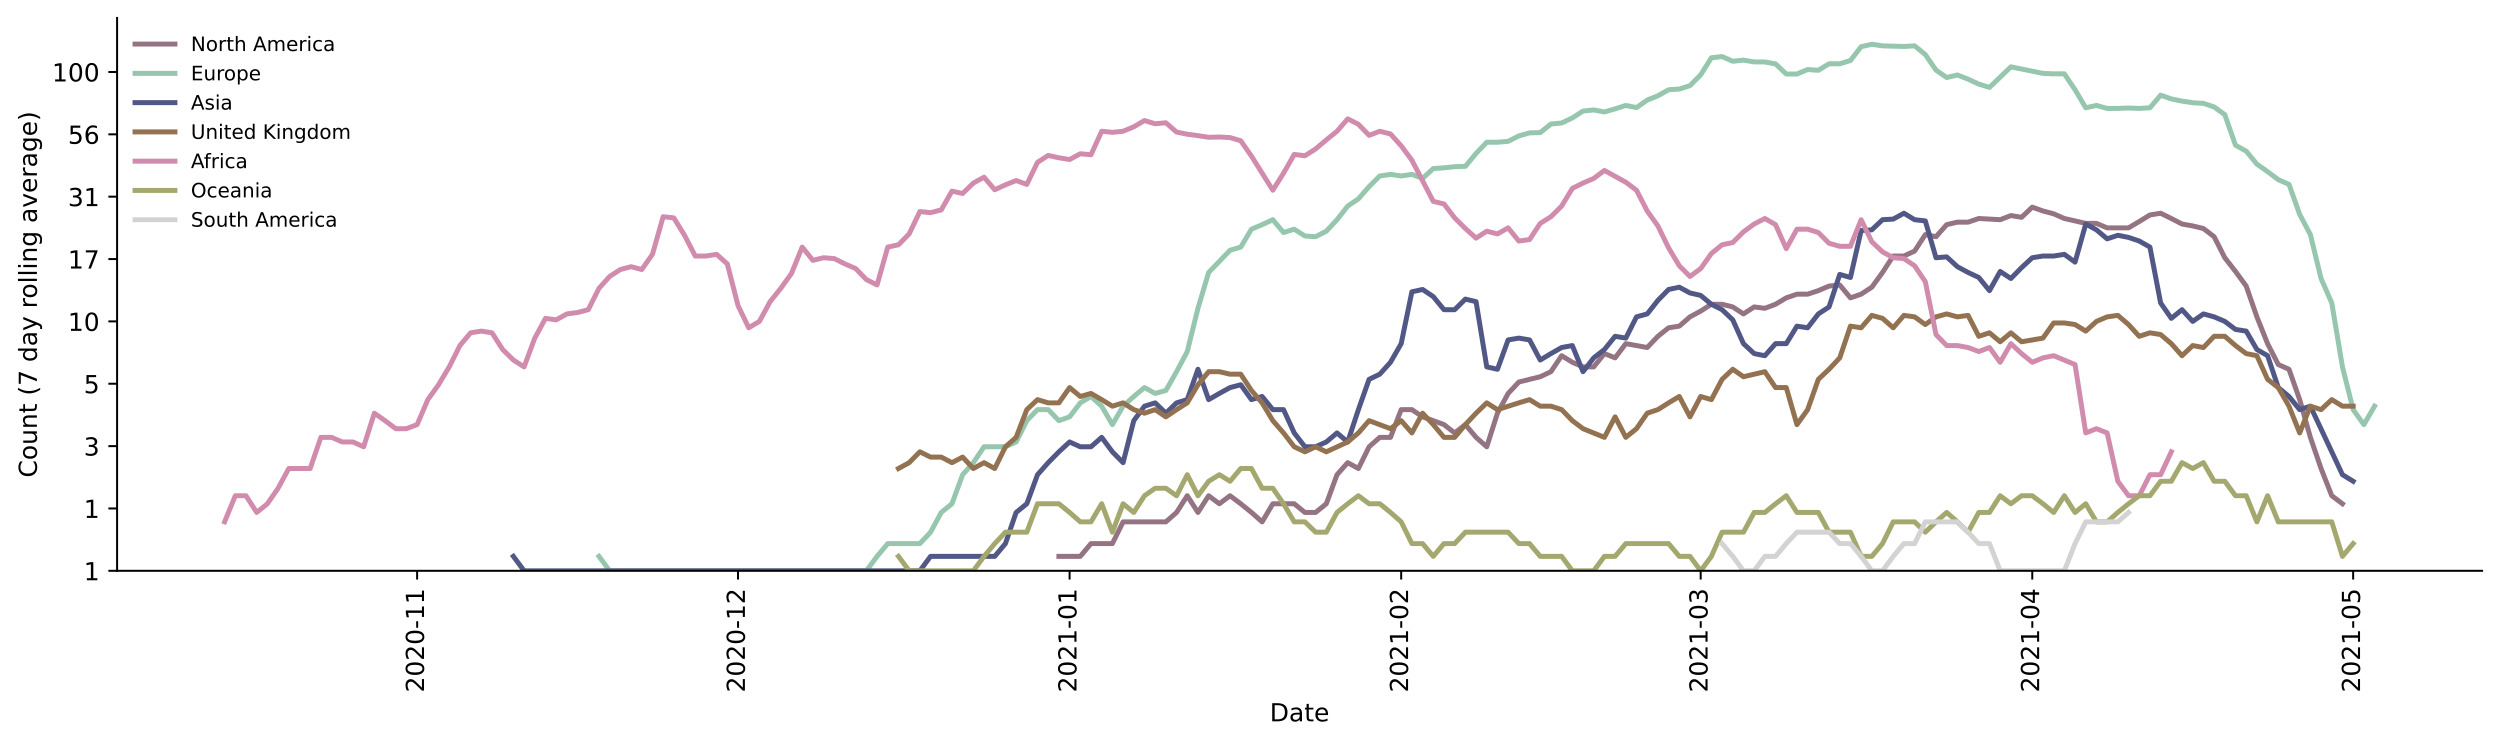 <?xml version="1.0" encoding="utf-8" standalone="no"?>
<!DOCTYPE svg PUBLIC "-//W3C//DTD SVG 1.1//EN"
  "http://www.w3.org/Graphics/SVG/1.1/DTD/svg11.dtd">
<!-- Created with matplotlib (https://matplotlib.org/) -->
<svg height="298.621pt" version="1.1" viewBox="0 0 1002.766 298.621" width="1002.766pt" xmlns="http://www.w3.org/2000/svg" xmlns:xlink="http://www.w3.org/1999/xlink">
 <defs>
  <style type="text/css">*{stroke-linecap:butt;stroke-linejoin:round;}</style>
 </defs>
 <g id="figure_1">
  <g id="patch_1">
   <path d="M 0 298.621 
L 1002.766 298.621 
L 1002.766 0 
L 0 0 
z
" style="fill:#ffffff;"/>
  </g>
  <g id="axes_1">
   <g id="patch_2">
    <path d="M 46.966 228.96 
L 995.566 228.96 
L 995.566 7.2 
L 46.966 7.2 
z
" style="fill:#ffffff;"/>
   </g>
   <g id="matplotlib.axis_1">
    <g id="xtick_1">
     <g id="line2d_1">
      <defs>
       <path d="M 0 0 
L 0 3.5 
" id="meb707462ce" style="stroke:#000000;stroke-width:0.8;"/>
      </defs>
      <g>
       <use style="stroke:#000000;stroke-width:0.8;" x="167.31" xlink:href="#meb707462ce" y="228.96"/>
      </g>
     </g>
     <g id="text_1">
      <!-- 2020-11 -->
      <g transform="translate(170.07 277.743)rotate(-90)scale(0.1 -0.1)">
       <defs>
        <path d="M 19.188 8.297 
L 53.609 8.297 
L 53.609 0 
L 7.328 0 
L 7.328 8.297 
Q 12.938 14.109 22.625 23.891 
Q 32.328 33.688 34.812 36.531 
Q 39.547 41.844 41.422 45.531 
Q 43.312 49.219 43.312 52.781 
Q 43.312 58.594 39.234 62.25 
Q 35.156 65.922 28.609 65.922 
Q 23.969 65.922 18.812 64.312 
Q 13.672 62.703 7.812 59.422 
L 7.812 69.391 
Q 13.766 71.781 18.938 73 
Q 24.125 74.219 28.422 74.219 
Q 39.75 74.219 46.484 68.547 
Q 53.219 62.891 53.219 53.422 
Q 53.219 48.922 51.531 44.891 
Q 49.859 40.875 45.406 35.406 
Q 44.188 33.984 37.641 27.219 
Q 31.109 20.453 19.188 8.297 
z
" id="DejaVuSans-50"/>
        <path d="M 31.781 66.406 
Q 24.172 66.406 20.328 58.906 
Q 16.5 51.422 16.5 36.375 
Q 16.5 21.391 20.328 13.891 
Q 24.172 6.391 31.781 6.391 
Q 39.453 6.391 43.281 13.891 
Q 47.125 21.391 47.125 36.375 
Q 47.125 51.422 43.281 58.906 
Q 39.453 66.406 31.781 66.406 
z
M 31.781 74.219 
Q 44.047 74.219 50.516 64.516 
Q 56.984 54.828 56.984 36.375 
Q 56.984 17.969 50.516 8.266 
Q 44.047 -1.422 31.781 -1.422 
Q 19.531 -1.422 13.062 8.266 
Q 6.594 17.969 6.594 36.375 
Q 6.594 54.828 13.062 64.516 
Q 19.531 74.219 31.781 74.219 
z
" id="DejaVuSans-48"/>
        <path d="M 4.891 31.391 
L 31.203 31.391 
L 31.203 23.391 
L 4.891 23.391 
z
" id="DejaVuSans-45"/>
        <path d="M 12.406 8.297 
L 28.516 8.297 
L 28.516 63.922 
L 10.984 60.406 
L 10.984 69.391 
L 28.422 72.906 
L 38.281 72.906 
L 38.281 8.297 
L 54.391 8.297 
L 54.391 0 
L 12.406 0 
z
" id="DejaVuSans-49"/>
       </defs>
       <use xlink:href="#DejaVuSans-50"/>
       <use x="63.623" xlink:href="#DejaVuSans-48"/>
       <use x="127.246" xlink:href="#DejaVuSans-50"/>
       <use x="190.869" xlink:href="#DejaVuSans-48"/>
       <use x="254.492" xlink:href="#DejaVuSans-45"/>
       <use x="290.576" xlink:href="#DejaVuSans-49"/>
       <use x="354.199" xlink:href="#DejaVuSans-49"/>
      </g>
     </g>
    </g>
    <g id="xtick_2">
     <g id="line2d_2">
      <g>
       <use style="stroke:#000000;stroke-width:0.8;" x="296.021" xlink:href="#meb707462ce" y="228.96"/>
      </g>
     </g>
     <g id="text_2">
      <!-- 2020-12 -->
      <g transform="translate(298.781 277.743)rotate(-90)scale(0.1 -0.1)">
       <use xlink:href="#DejaVuSans-50"/>
       <use x="63.623" xlink:href="#DejaVuSans-48"/>
       <use x="127.246" xlink:href="#DejaVuSans-50"/>
       <use x="190.869" xlink:href="#DejaVuSans-48"/>
       <use x="254.492" xlink:href="#DejaVuSans-45"/>
       <use x="290.576" xlink:href="#DejaVuSans-49"/>
       <use x="354.199" xlink:href="#DejaVuSans-50"/>
      </g>
     </g>
    </g>
    <g id="xtick_3">
     <g id="line2d_3">
      <g>
       <use style="stroke:#000000;stroke-width:0.8;" x="429.023" xlink:href="#meb707462ce" y="228.96"/>
      </g>
     </g>
     <g id="text_3">
      <!-- 2021-01 -->
      <g transform="translate(431.782 277.743)rotate(-90)scale(0.1 -0.1)">
       <use xlink:href="#DejaVuSans-50"/>
       <use x="63.623" xlink:href="#DejaVuSans-48"/>
       <use x="127.246" xlink:href="#DejaVuSans-50"/>
       <use x="190.869" xlink:href="#DejaVuSans-49"/>
       <use x="254.492" xlink:href="#DejaVuSans-45"/>
       <use x="290.576" xlink:href="#DejaVuSans-48"/>
       <use x="354.199" xlink:href="#DejaVuSans-49"/>
      </g>
     </g>
    </g>
    <g id="xtick_4">
     <g id="line2d_4">
      <g>
       <use style="stroke:#000000;stroke-width:0.8;" x="562.024" xlink:href="#meb707462ce" y="228.96"/>
      </g>
     </g>
     <g id="text_4">
      <!-- 2021-02 -->
      <g transform="translate(564.783 277.743)rotate(-90)scale(0.1 -0.1)">
       <use xlink:href="#DejaVuSans-50"/>
       <use x="63.623" xlink:href="#DejaVuSans-48"/>
       <use x="127.246" xlink:href="#DejaVuSans-50"/>
       <use x="190.869" xlink:href="#DejaVuSans-49"/>
       <use x="254.492" xlink:href="#DejaVuSans-45"/>
       <use x="290.576" xlink:href="#DejaVuSans-48"/>
       <use x="354.199" xlink:href="#DejaVuSans-50"/>
      </g>
     </g>
    </g>
    <g id="xtick_5">
     <g id="line2d_5">
      <g>
       <use style="stroke:#000000;stroke-width:0.8;" x="682.154" xlink:href="#meb707462ce" y="228.96"/>
      </g>
     </g>
     <g id="text_5">
      <!-- 2021-03 -->
      <g transform="translate(684.914 277.743)rotate(-90)scale(0.1 -0.1)">
       <defs>
        <path d="M 40.578 39.312 
Q 47.656 37.797 51.625 33 
Q 55.609 28.219 55.609 21.188 
Q 55.609 10.406 48.188 4.484 
Q 40.766 -1.422 27.094 -1.422 
Q 22.516 -1.422 17.656 -0.516 
Q 12.797 0.391 7.625 2.203 
L 7.625 11.719 
Q 11.719 9.328 16.594 8.109 
Q 21.484 6.891 26.812 6.891 
Q 36.078 6.891 40.938 10.547 
Q 45.797 14.203 45.797 21.188 
Q 45.797 27.641 41.281 31.266 
Q 36.766 34.906 28.719 34.906 
L 20.219 34.906 
L 20.219 43.016 
L 29.109 43.016 
Q 36.375 43.016 40.234 45.922 
Q 44.094 48.828 44.094 54.297 
Q 44.094 59.906 40.109 62.906 
Q 36.141 65.922 28.719 65.922 
Q 24.656 65.922 20.016 65.031 
Q 15.375 64.156 9.812 62.312 
L 9.812 71.094 
Q 15.438 72.656 20.344 73.438 
Q 25.25 74.219 29.594 74.219 
Q 40.828 74.219 47.359 69.109 
Q 53.906 64.016 53.906 55.328 
Q 53.906 49.266 50.438 45.094 
Q 46.969 40.922 40.578 39.312 
z
" id="DejaVuSans-51"/>
       </defs>
       <use xlink:href="#DejaVuSans-50"/>
       <use x="63.623" xlink:href="#DejaVuSans-48"/>
       <use x="127.246" xlink:href="#DejaVuSans-50"/>
       <use x="190.869" xlink:href="#DejaVuSans-49"/>
       <use x="254.492" xlink:href="#DejaVuSans-45"/>
       <use x="290.576" xlink:href="#DejaVuSans-48"/>
       <use x="354.199" xlink:href="#DejaVuSans-51"/>
      </g>
     </g>
    </g>
    <g id="xtick_6">
     <g id="line2d_6">
      <g>
       <use style="stroke:#000000;stroke-width:0.8;" x="815.156" xlink:href="#meb707462ce" y="228.96"/>
      </g>
     </g>
     <g id="text_6">
      <!-- 2021-04 -->
      <g transform="translate(817.915 277.743)rotate(-90)scale(0.1 -0.1)">
       <defs>
        <path d="M 37.797 64.312 
L 12.891 25.391 
L 37.797 25.391 
z
M 35.203 72.906 
L 47.609 72.906 
L 47.609 25.391 
L 58.016 25.391 
L 58.016 17.188 
L 47.609 17.188 
L 47.609 0 
L 37.797 0 
L 37.797 17.188 
L 4.891 17.188 
L 4.891 26.703 
z
" id="DejaVuSans-52"/>
       </defs>
       <use xlink:href="#DejaVuSans-50"/>
       <use x="63.623" xlink:href="#DejaVuSans-48"/>
       <use x="127.246" xlink:href="#DejaVuSans-50"/>
       <use x="190.869" xlink:href="#DejaVuSans-49"/>
       <use x="254.492" xlink:href="#DejaVuSans-45"/>
       <use x="290.576" xlink:href="#DejaVuSans-48"/>
       <use x="354.199" xlink:href="#DejaVuSans-52"/>
      </g>
     </g>
    </g>
    <g id="xtick_7">
     <g id="line2d_7">
      <g>
       <use style="stroke:#000000;stroke-width:0.8;" x="943.867" xlink:href="#meb707462ce" y="228.96"/>
      </g>
     </g>
     <g id="text_7">
      <!-- 2021-05 -->
      <g transform="translate(946.626 277.743)rotate(-90)scale(0.1 -0.1)">
       <defs>
        <path d="M 10.797 72.906 
L 49.516 72.906 
L 49.516 64.594 
L 19.828 64.594 
L 19.828 46.734 
Q 21.969 47.469 24.109 47.828 
Q 26.266 48.188 28.422 48.188 
Q 40.625 48.188 47.75 41.5 
Q 54.891 34.812 54.891 23.391 
Q 54.891 11.625 47.562 5.094 
Q 40.234 -1.422 26.906 -1.422 
Q 22.312 -1.422 17.547 -0.641 
Q 12.797 0.141 7.719 1.703 
L 7.719 11.625 
Q 12.109 9.234 16.797 8.062 
Q 21.484 6.891 26.703 6.891 
Q 35.156 6.891 40.078 11.328 
Q 45.016 15.766 45.016 23.391 
Q 45.016 31 40.078 35.438 
Q 35.156 39.891 26.703 39.891 
Q 22.75 39.891 18.812 39.016 
Q 14.891 38.141 10.797 36.281 
z
" id="DejaVuSans-53"/>
       </defs>
       <use xlink:href="#DejaVuSans-50"/>
       <use x="63.623" xlink:href="#DejaVuSans-48"/>
       <use x="127.246" xlink:href="#DejaVuSans-50"/>
       <use x="190.869" xlink:href="#DejaVuSans-49"/>
       <use x="254.492" xlink:href="#DejaVuSans-45"/>
       <use x="290.576" xlink:href="#DejaVuSans-48"/>
       <use x="354.199" xlink:href="#DejaVuSans-53"/>
      </g>
     </g>
    </g>
    <g id="text_8">
     <!-- Date -->
     <g transform="translate(509.315 289.341)scale(0.1 -0.1)">
      <defs>
       <path d="M 19.672 64.797 
L 19.672 8.109 
L 31.594 8.109 
Q 46.688 8.109 53.688 14.938 
Q 60.688 21.781 60.688 36.531 
Q 60.688 51.172 53.688 57.984 
Q 46.688 64.797 31.594 64.797 
z
M 9.812 72.906 
L 30.078 72.906 
Q 51.266 72.906 61.172 64.094 
Q 71.094 55.281 71.094 36.531 
Q 71.094 17.672 61.125 8.828 
Q 51.172 0 30.078 0 
L 9.812 0 
z
" id="DejaVuSans-68"/>
       <path d="M 34.281 27.484 
Q 23.391 27.484 19.188 25 
Q 14.984 22.516 14.984 16.5 
Q 14.984 11.719 18.141 8.906 
Q 21.297 6.109 26.703 6.109 
Q 34.188 6.109 38.703 11.406 
Q 43.219 16.703 43.219 25.484 
L 43.219 27.484 
z
M 52.203 31.203 
L 52.203 0 
L 43.219 0 
L 43.219 8.297 
Q 40.141 3.328 35.547 0.953 
Q 30.953 -1.422 24.312 -1.422 
Q 15.922 -1.422 10.953 3.297 
Q 6 8.016 6 15.922 
Q 6 25.141 12.172 29.828 
Q 18.359 34.516 30.609 34.516 
L 43.219 34.516 
L 43.219 35.406 
Q 43.219 41.609 39.141 45 
Q 35.062 48.391 27.688 48.391 
Q 23 48.391 18.547 47.266 
Q 14.109 46.141 10.016 43.891 
L 10.016 52.203 
Q 14.938 54.109 19.578 55.047 
Q 24.219 56 28.609 56 
Q 40.484 56 46.344 49.844 
Q 52.203 43.703 52.203 31.203 
z
" id="DejaVuSans-97"/>
       <path d="M 18.312 70.219 
L 18.312 54.688 
L 36.812 54.688 
L 36.812 47.703 
L 18.312 47.703 
L 18.312 18.016 
Q 18.312 11.328 20.141 9.422 
Q 21.969 7.516 27.594 7.516 
L 36.812 7.516 
L 36.812 0 
L 27.594 0 
Q 17.188 0 13.234 3.875 
Q 9.281 7.766 9.281 18.016 
L 9.281 47.703 
L 2.688 47.703 
L 2.688 54.688 
L 9.281 54.688 
L 9.281 70.219 
z
" id="DejaVuSans-116"/>
       <path d="M 56.203 29.594 
L 56.203 25.203 
L 14.891 25.203 
Q 15.484 15.922 20.484 11.062 
Q 25.484 6.203 34.422 6.203 
Q 39.594 6.203 44.453 7.469 
Q 49.312 8.734 54.109 11.281 
L 54.109 2.781 
Q 49.266 0.734 44.188 -0.344 
Q 39.109 -1.422 33.891 -1.422 
Q 20.797 -1.422 13.156 6.188 
Q 5.516 13.812 5.516 26.812 
Q 5.516 40.234 12.766 48.109 
Q 20.016 56 32.328 56 
Q 43.359 56 49.781 48.891 
Q 56.203 41.797 56.203 29.594 
z
M 47.219 32.234 
Q 47.125 39.594 43.094 43.984 
Q 39.062 48.391 32.422 48.391 
Q 24.906 48.391 20.391 44.141 
Q 15.875 39.891 15.188 32.172 
z
" id="DejaVuSans-101"/>
      </defs>
      <use xlink:href="#DejaVuSans-68"/>
      <use x="77.002" xlink:href="#DejaVuSans-97"/>
      <use x="138.281" xlink:href="#DejaVuSans-116"/>
      <use x="177.49" xlink:href="#DejaVuSans-101"/>
     </g>
    </g>
   </g>
   <g id="matplotlib.axis_2">
    <g id="ytick_1">
     <g id="line2d_8">
      <defs>
       <path d="M 0 0 
L -3.5 0 
" id="me3eb5a1020" style="stroke:#000000;stroke-width:0.8;"/>
      </defs>
      <g>
       <use style="stroke:#000000;stroke-width:0.8;" x="46.966" xlink:href="#me3eb5a1020" y="228.96"/>
      </g>
     </g>
     <g id="text_9">
      <!-- 1 -->
      <g transform="translate(33.603 232.759)scale(0.1 -0.1)">
       <use xlink:href="#DejaVuSans-49"/>
      </g>
     </g>
    </g>
    <g id="ytick_2">
     <g id="line2d_9">
      <g>
       <use style="stroke:#000000;stroke-width:0.8;" x="46.966" xlink:href="#me3eb5a1020" y="203.949"/>
      </g>
     </g>
     <g id="text_10">
      <!-- 1 -->
      <g transform="translate(33.603 207.748)scale(0.1 -0.1)">
       <use xlink:href="#DejaVuSans-49"/>
      </g>
     </g>
    </g>
    <g id="ytick_3">
     <g id="line2d_10">
      <g>
       <use style="stroke:#000000;stroke-width:0.8;" x="46.966" xlink:href="#me3eb5a1020" y="178.938"/>
      </g>
     </g>
     <g id="text_11">
      <!-- 3 -->
      <g transform="translate(33.603 182.737)scale(0.1 -0.1)">
       <use xlink:href="#DejaVuSans-51"/>
      </g>
     </g>
    </g>
    <g id="ytick_4">
     <g id="line2d_11">
      <g>
       <use style="stroke:#000000;stroke-width:0.8;" x="46.966" xlink:href="#me3eb5a1020" y="153.927"/>
      </g>
     </g>
     <g id="text_12">
      <!-- 5 -->
      <g transform="translate(33.603 157.726)scale(0.1 -0.1)">
       <use xlink:href="#DejaVuSans-53"/>
      </g>
     </g>
    </g>
    <g id="ytick_5">
     <g id="line2d_12">
      <g>
       <use style="stroke:#000000;stroke-width:0.8;" x="46.966" xlink:href="#me3eb5a1020" y="128.916"/>
      </g>
     </g>
     <g id="text_13">
      <!-- 10 -->
      <g transform="translate(27.241 132.715)scale(0.1 -0.1)">
       <use xlink:href="#DejaVuSans-49"/>
       <use x="63.623" xlink:href="#DejaVuSans-48"/>
      </g>
     </g>
    </g>
    <g id="ytick_6">
     <g id="line2d_13">
      <g>
       <use style="stroke:#000000;stroke-width:0.8;" x="46.966" xlink:href="#me3eb5a1020" y="103.905"/>
      </g>
     </g>
     <g id="text_14">
      <!-- 17 -->
      <g transform="translate(27.241 107.704)scale(0.1 -0.1)">
       <defs>
        <path d="M 8.203 72.906 
L 55.078 72.906 
L 55.078 68.703 
L 28.609 0 
L 18.312 0 
L 43.219 64.594 
L 8.203 64.594 
z
" id="DejaVuSans-55"/>
       </defs>
       <use xlink:href="#DejaVuSans-49"/>
       <use x="63.623" xlink:href="#DejaVuSans-55"/>
      </g>
     </g>
    </g>
    <g id="ytick_7">
     <g id="line2d_14">
      <g>
       <use style="stroke:#000000;stroke-width:0.8;" x="46.966" xlink:href="#me3eb5a1020" y="78.894"/>
      </g>
     </g>
     <g id="text_15">
      <!-- 31 -->
      <g transform="translate(27.241 82.693)scale(0.1 -0.1)">
       <use xlink:href="#DejaVuSans-51"/>
       <use x="63.623" xlink:href="#DejaVuSans-49"/>
      </g>
     </g>
    </g>
    <g id="ytick_8">
     <g id="line2d_15">
      <g>
       <use style="stroke:#000000;stroke-width:0.8;" x="46.966" xlink:href="#me3eb5a1020" y="53.883"/>
      </g>
     </g>
     <g id="text_16">
      <!-- 56 -->
      <g transform="translate(27.241 57.682)scale(0.1 -0.1)">
       <defs>
        <path d="M 33.016 40.375 
Q 26.375 40.375 22.484 35.828 
Q 18.609 31.297 18.609 23.391 
Q 18.609 15.531 22.484 10.953 
Q 26.375 6.391 33.016 6.391 
Q 39.656 6.391 43.531 10.953 
Q 47.406 15.531 47.406 23.391 
Q 47.406 31.297 43.531 35.828 
Q 39.656 40.375 33.016 40.375 
z
M 52.594 71.297 
L 52.594 62.312 
Q 48.875 64.062 45.094 64.984 
Q 41.312 65.922 37.594 65.922 
Q 27.828 65.922 22.672 59.328 
Q 17.531 52.734 16.797 39.406 
Q 19.672 43.656 24.016 45.922 
Q 28.375 48.188 33.594 48.188 
Q 44.578 48.188 50.953 41.516 
Q 57.328 34.859 57.328 23.391 
Q 57.328 12.156 50.688 5.359 
Q 44.047 -1.422 33.016 -1.422 
Q 20.359 -1.422 13.672 8.266 
Q 6.984 17.969 6.984 36.375 
Q 6.984 53.656 15.188 63.938 
Q 23.391 74.219 37.203 74.219 
Q 40.922 74.219 44.703 73.484 
Q 48.484 72.75 52.594 71.297 
z
" id="DejaVuSans-54"/>
       </defs>
       <use xlink:href="#DejaVuSans-53"/>
       <use x="63.623" xlink:href="#DejaVuSans-54"/>
      </g>
     </g>
    </g>
    <g id="ytick_9">
     <g id="line2d_16">
      <g>
       <use style="stroke:#000000;stroke-width:0.8;" x="46.966" xlink:href="#me3eb5a1020" y="28.872"/>
      </g>
     </g>
     <g id="text_17">
      <!-- 100 -->
      <g transform="translate(20.878 32.671)scale(0.1 -0.1)">
       <use xlink:href="#DejaVuSans-49"/>
       <use x="63.623" xlink:href="#DejaVuSans-48"/>
       <use x="127.246" xlink:href="#DejaVuSans-48"/>
      </g>
     </g>
    </g>
    <g id="text_18">
     <!-- Count (7 day rolling average) -->
     <g transform="translate(14.798 191.548)rotate(-90)scale(0.1 -0.1)">
      <defs>
       <path d="M 64.406 67.281 
L 64.406 56.891 
Q 59.422 61.531 53.781 63.812 
Q 48.141 66.109 41.797 66.109 
Q 29.297 66.109 22.656 58.469 
Q 16.016 50.828 16.016 36.375 
Q 16.016 21.969 22.656 14.328 
Q 29.297 6.688 41.797 6.688 
Q 48.141 6.688 53.781 8.984 
Q 59.422 11.281 64.406 15.922 
L 64.406 5.609 
Q 59.234 2.094 53.438 0.328 
Q 47.656 -1.422 41.219 -1.422 
Q 24.656 -1.422 15.125 8.703 
Q 5.609 18.844 5.609 36.375 
Q 5.609 53.953 15.125 64.078 
Q 24.656 74.219 41.219 74.219 
Q 47.75 74.219 53.531 72.484 
Q 59.328 70.75 64.406 67.281 
z
" id="DejaVuSans-67"/>
       <path d="M 30.609 48.391 
Q 23.391 48.391 19.188 42.75 
Q 14.984 37.109 14.984 27.297 
Q 14.984 17.484 19.156 11.844 
Q 23.344 6.203 30.609 6.203 
Q 37.797 6.203 41.984 11.859 
Q 46.188 17.531 46.188 27.297 
Q 46.188 37.016 41.984 42.703 
Q 37.797 48.391 30.609 48.391 
z
M 30.609 56 
Q 42.328 56 49.016 48.375 
Q 55.719 40.766 55.719 27.297 
Q 55.719 13.875 49.016 6.219 
Q 42.328 -1.422 30.609 -1.422 
Q 18.844 -1.422 12.172 6.219 
Q 5.516 13.875 5.516 27.297 
Q 5.516 40.766 12.172 48.375 
Q 18.844 56 30.609 56 
z
" id="DejaVuSans-111"/>
       <path d="M 8.5 21.578 
L 8.5 54.688 
L 17.484 54.688 
L 17.484 21.922 
Q 17.484 14.156 20.5 10.266 
Q 23.531 6.391 29.594 6.391 
Q 36.859 6.391 41.078 11.031 
Q 45.312 15.672 45.312 23.688 
L 45.312 54.688 
L 54.297 54.688 
L 54.297 0 
L 45.312 0 
L 45.312 8.406 
Q 42.047 3.422 37.719 1 
Q 33.406 -1.422 27.688 -1.422 
Q 18.266 -1.422 13.375 4.438 
Q 8.5 10.297 8.5 21.578 
z
M 31.109 56 
z
" id="DejaVuSans-117"/>
       <path d="M 54.891 33.016 
L 54.891 0 
L 45.906 0 
L 45.906 32.719 
Q 45.906 40.484 42.875 44.328 
Q 39.844 48.188 33.797 48.188 
Q 26.516 48.188 22.312 43.547 
Q 18.109 38.922 18.109 30.906 
L 18.109 0 
L 9.078 0 
L 9.078 54.688 
L 18.109 54.688 
L 18.109 46.188 
Q 21.344 51.125 25.703 53.562 
Q 30.078 56 35.797 56 
Q 45.219 56 50.047 50.172 
Q 54.891 44.344 54.891 33.016 
z
" id="DejaVuSans-110"/>
       <path id="DejaVuSans-32"/>
       <path d="M 31 75.875 
Q 24.469 64.656 21.281 53.656 
Q 18.109 42.672 18.109 31.391 
Q 18.109 20.125 21.312 9.062 
Q 24.516 -2 31 -13.188 
L 23.188 -13.188 
Q 15.875 -1.703 12.234 9.375 
Q 8.594 20.453 8.594 31.391 
Q 8.594 42.281 12.203 53.312 
Q 15.828 64.359 23.188 75.875 
z
" id="DejaVuSans-40"/>
       <path d="M 45.406 46.391 
L 45.406 75.984 
L 54.391 75.984 
L 54.391 0 
L 45.406 0 
L 45.406 8.203 
Q 42.578 3.328 38.25 0.953 
Q 33.938 -1.422 27.875 -1.422 
Q 17.969 -1.422 11.734 6.484 
Q 5.516 14.406 5.516 27.297 
Q 5.516 40.188 11.734 48.094 
Q 17.969 56 27.875 56 
Q 33.938 56 38.25 53.625 
Q 42.578 51.266 45.406 46.391 
z
M 14.797 27.297 
Q 14.797 17.391 18.875 11.75 
Q 22.953 6.109 30.078 6.109 
Q 37.203 6.109 41.297 11.75 
Q 45.406 17.391 45.406 27.297 
Q 45.406 37.203 41.297 42.844 
Q 37.203 48.484 30.078 48.484 
Q 22.953 48.484 18.875 42.844 
Q 14.797 37.203 14.797 27.297 
z
" id="DejaVuSans-100"/>
       <path d="M 32.172 -5.078 
Q 28.375 -14.844 24.75 -17.812 
Q 21.141 -20.797 15.094 -20.797 
L 7.906 -20.797 
L 7.906 -13.281 
L 13.188 -13.281 
Q 16.891 -13.281 18.938 -11.516 
Q 21 -9.766 23.484 -3.219 
L 25.094 0.875 
L 2.984 54.688 
L 12.5 54.688 
L 29.594 11.922 
L 46.688 54.688 
L 56.203 54.688 
z
" id="DejaVuSans-121"/>
       <path d="M 41.109 46.297 
Q 39.594 47.172 37.812 47.578 
Q 36.031 48 33.891 48 
Q 26.266 48 22.188 43.047 
Q 18.109 38.094 18.109 28.812 
L 18.109 0 
L 9.078 0 
L 9.078 54.688 
L 18.109 54.688 
L 18.109 46.188 
Q 20.953 51.172 25.484 53.578 
Q 30.031 56 36.531 56 
Q 37.453 56 38.578 55.875 
Q 39.703 55.766 41.062 55.516 
z
" id="DejaVuSans-114"/>
       <path d="M 9.422 75.984 
L 18.406 75.984 
L 18.406 0 
L 9.422 0 
z
" id="DejaVuSans-108"/>
       <path d="M 9.422 54.688 
L 18.406 54.688 
L 18.406 0 
L 9.422 0 
z
M 9.422 75.984 
L 18.406 75.984 
L 18.406 64.594 
L 9.422 64.594 
z
" id="DejaVuSans-105"/>
       <path d="M 45.406 27.984 
Q 45.406 37.75 41.375 43.109 
Q 37.359 48.484 30.078 48.484 
Q 22.859 48.484 18.828 43.109 
Q 14.797 37.75 14.797 27.984 
Q 14.797 18.266 18.828 12.891 
Q 22.859 7.516 30.078 7.516 
Q 37.359 7.516 41.375 12.891 
Q 45.406 18.266 45.406 27.984 
z
M 54.391 6.781 
Q 54.391 -7.172 48.188 -13.984 
Q 42 -20.797 29.203 -20.797 
Q 24.469 -20.797 20.266 -20.094 
Q 16.062 -19.391 12.109 -17.922 
L 12.109 -9.188 
Q 16.062 -11.328 19.922 -12.344 
Q 23.781 -13.375 27.781 -13.375 
Q 36.625 -13.375 41.016 -8.766 
Q 45.406 -4.156 45.406 5.172 
L 45.406 9.625 
Q 42.625 4.781 38.281 2.391 
Q 33.938 0 27.875 0 
Q 17.828 0 11.672 7.656 
Q 5.516 15.328 5.516 27.984 
Q 5.516 40.672 11.672 48.328 
Q 17.828 56 27.875 56 
Q 33.938 56 38.281 53.609 
Q 42.625 51.219 45.406 46.391 
L 45.406 54.688 
L 54.391 54.688 
z
" id="DejaVuSans-103"/>
       <path d="M 2.984 54.688 
L 12.5 54.688 
L 29.594 8.797 
L 46.688 54.688 
L 56.203 54.688 
L 35.688 0 
L 23.484 0 
z
" id="DejaVuSans-118"/>
       <path d="M 8.016 75.875 
L 15.828 75.875 
Q 23.141 64.359 26.781 53.312 
Q 30.422 42.281 30.422 31.391 
Q 30.422 20.453 26.781 9.375 
Q 23.141 -1.703 15.828 -13.188 
L 8.016 -13.188 
Q 14.5 -2 17.703 9.062 
Q 20.906 20.125 20.906 31.391 
Q 20.906 42.672 17.703 53.656 
Q 14.5 64.656 8.016 75.875 
z
" id="DejaVuSans-41"/>
      </defs>
      <use xlink:href="#DejaVuSans-67"/>
      <use x="69.824" xlink:href="#DejaVuSans-111"/>
      <use x="131.006" xlink:href="#DejaVuSans-117"/>
      <use x="194.385" xlink:href="#DejaVuSans-110"/>
      <use x="257.764" xlink:href="#DejaVuSans-116"/>
      <use x="296.973" xlink:href="#DejaVuSans-32"/>
      <use x="328.76" xlink:href="#DejaVuSans-40"/>
      <use x="367.773" xlink:href="#DejaVuSans-55"/>
      <use x="431.396" xlink:href="#DejaVuSans-32"/>
      <use x="463.184" xlink:href="#DejaVuSans-100"/>
      <use x="526.66" xlink:href="#DejaVuSans-97"/>
      <use x="587.939" xlink:href="#DejaVuSans-121"/>
      <use x="647.119" xlink:href="#DejaVuSans-32"/>
      <use x="678.906" xlink:href="#DejaVuSans-114"/>
      <use x="717.77" xlink:href="#DejaVuSans-111"/>
      <use x="778.951" xlink:href="#DejaVuSans-108"/>
      <use x="806.734" xlink:href="#DejaVuSans-108"/>
      <use x="834.518" xlink:href="#DejaVuSans-105"/>
      <use x="862.301" xlink:href="#DejaVuSans-110"/>
      <use x="925.68" xlink:href="#DejaVuSans-103"/>
      <use x="989.156" xlink:href="#DejaVuSans-32"/>
      <use x="1020.943" xlink:href="#DejaVuSans-97"/>
      <use x="1082.223" xlink:href="#DejaVuSans-118"/>
      <use x="1141.402" xlink:href="#DejaVuSans-101"/>
      <use x="1202.926" xlink:href="#DejaVuSans-114"/>
      <use x="1244.039" xlink:href="#DejaVuSans-97"/>
      <use x="1305.318" xlink:href="#DejaVuSans-103"/>
      <use x="1368.795" xlink:href="#DejaVuSans-101"/>
      <use x="1430.318" xlink:href="#DejaVuSans-41"/>
     </g>
    </g>
   </g>
   <g id="line2d_17">
    <path clip-path="url(#pef7b7000ae)" d="M 424.732 223.158 
L 429.023 223.158 
L 433.313 223.158 
L 437.603 218.041 
L 441.894 218.041 
L 446.184 218.041 
L 450.475 209.322 
L 454.765 209.322 
L 459.055 209.322 
L 463.346 209.322 
L 467.636 209.322 
L 471.926 205.541 
L 476.217 198.844 
L 480.507 205.541 
L 484.798 198.844 
L 489.088 202.064 
L 493.378 198.844 
L 497.669 202.064 
L 501.959 205.541 
L 506.249 209.322 
L 510.54 202.064 
L 514.83 202.064 
L 519.12 202.064 
L 523.411 205.541 
L 527.701 205.541 
L 531.992 202.064 
L 536.282 190.408 
L 540.572 185.575 
L 544.863 187.924 
L 549.153 179.206 
L 553.443 175.425 
L 557.734 175.425 
L 562.024 164.305 
L 566.314 164.305 
L 570.605 167.203 
L 574.895 168.727 
L 579.186 170.308 
L 583.476 173.651 
L 587.766 170.308 
L 592.057 175.425 
L 596.347 179.206 
L 600.637 165.73 
L 604.928 157.808 
L 609.218 153.23 
L 613.509 152.158 
L 617.799 151.111 
L 622.089 149.089 
L 626.38 142.675 
L 630.67 145.309 
L 634.96 147.158 
L 639.251 147.158 
L 643.541 141.831 
L 647.831 143.535 
L 652.122 137.842 
L 656.412 138.611 
L 660.703 139.394 
L 664.993 134.895 
L 669.283 131.473 
L 673.574 130.819 
L 677.864 127.093 
L 682.154 124.775 
L 686.445 122.041 
L 690.735 122.041 
L 695.025 123.114 
L 699.316 125.918 
L 703.606 123.114 
L 707.897 123.661 
L 712.187 122.041 
L 716.477 119.47 
L 720.768 117.997 
L 725.058 117.997 
L 729.348 116.572 
L 733.639 114.742 
L 737.929 114.297 
L 742.219 119.47 
L 746.51 117.997 
L 750.8 115.193 
L 755.091 109.278 
L 759.381 102.693 
L 763.671 102.693 
L 767.962 100.703 
L 772.252 94.098 
L 776.542 94.942 
L 780.833 90.109 
L 785.123 89.104 
L 789.414 89.104 
L 793.704 87.64 
L 797.994 87.88 
L 802.285 88.123 
L 806.575 86.456 
L 810.865 87.162 
L 815.156 83.086 
L 819.446 84.626 
L 823.736 85.761 
L 828.027 87.64 
L 832.317 88.611 
L 836.608 89.604 
L 840.898 89.604 
L 845.188 91.398 
L 849.479 91.398 
L 853.769 91.398 
L 858.059 88.857 
L 862.35 86.223 
L 866.64 85.531 
L 870.93 87.64 
L 875.221 89.856 
L 879.511 90.62 
L 883.802 91.661 
L 888.092 94.942 
L 892.382 103.377 
L 896.673 108.885 
L 900.963 114.742 
L 905.253 127.093 
L 909.544 137.842 
L 913.834 146.224 
L 918.125 148.113 
L 922.415 160.292 
L 926.705 175.425 
L 930.996 187.924 
L 935.286 198.844 
L 939.576 202.064 
" style="fill:none;stroke:#947383;stroke-linecap:square;stroke-width:2;"/>
   </g>
   <g id="line2d_18">
    <path clip-path="url(#pef7b7000ae)" d="M 240.247 223.158 
L 244.537 228.96 
L 347.506 228.96 
L 351.796 223.158 
L 356.087 218.041 
L 368.958 218.041 
L 373.248 213.463 
L 377.538 205.541 
L 381.829 202.064 
L 386.119 190.408 
L 390.409 185.575 
L 394.7 179.206 
L 403.281 179.206 
L 407.571 177.274 
L 411.861 168.727 
L 416.152 164.305 
L 420.442 164.305 
L 424.732 168.727 
L 429.023 167.203 
L 433.313 161.589 
L 437.603 159.032 
L 441.894 162.926 
L 446.184 170.308 
L 450.475 162.926 
L 454.765 159.032 
L 459.055 155.459 
L 463.346 157.808 
L 467.636 156.618 
L 471.926 149.089 
L 476.217 141.004 
L 480.507 123.661 
L 484.798 109.278 
L 493.378 100.38 
L 497.669 99.111 
L 501.959 91.925 
L 506.249 90.109 
L 510.54 88.123 
L 514.83 93.27 
L 519.12 91.925 
L 523.411 94.659 
L 527.701 94.942 
L 531.992 92.727 
L 536.282 88.123 
L 540.572 82.656 
L 544.863 79.758 
L 549.153 74.841 
L 553.443 70.587 
L 557.734 69.943 
L 562.024 70.587 
L 566.314 69.943 
L 570.605 71.57 
L 574.895 67.611 
L 579.186 67.309 
L 583.476 66.86 
L 587.766 66.712 
L 592.057 61.545 
L 596.347 57.046 
L 600.637 57.046 
L 604.928 56.691 
L 609.218 54.51 
L 613.509 53.295 
L 617.799 53.186 
L 622.089 49.742 
L 626.38 49.343 
L 630.67 47.303 
L 634.96 44.547 
L 639.251 44.104 
L 643.541 44.904 
L 647.831 43.665 
L 652.122 42.291 
L 656.412 43.145 
L 660.703 40.147 
L 664.993 38.412 
L 669.283 36.006 
L 673.574 35.715 
L 677.864 34.356 
L 682.154 30.004 
L 686.445 23.179 
L 690.735 22.692 
L 695.025 24.562 
L 699.316 24.115 
L 703.606 24.844 
L 707.897 24.844 
L 712.187 25.643 
L 716.477 29.686 
L 720.768 29.686 
L 725.058 27.89 
L 729.348 28.194 
L 733.639 25.586 
L 737.929 25.586 
L 742.219 24.282 
L 746.51 18.732 
L 750.8 17.76 
L 755.091 18.389 
L 763.671 18.634 
L 767.962 18.389 
L 772.252 21.891 
L 776.542 28.133 
L 780.833 31.101 
L 785.123 30.068 
L 789.414 31.759 
L 793.704 33.726 
L 797.994 35.066 
L 806.575 26.811 
L 819.446 29.434 
L 823.736 29.623 
L 828.027 29.623 
L 832.317 36.006 
L 836.608 43.231 
L 840.898 42.291 
L 845.188 43.491 
L 849.479 43.491 
L 853.769 43.318 
L 858.059 43.491 
L 862.35 43.231 
L 866.64 38.181 
L 870.93 39.667 
L 875.221 40.551 
L 879.511 41.206 
L 883.802 41.454 
L 888.092 42.887 
L 892.382 45.995 
L 896.673 58.25 
L 900.963 60.633 
L 905.253 65.831 
L 909.544 68.839 
L 913.834 72.071 
L 918.125 73.956 
L 922.415 85.991 
L 926.705 94.098 
L 930.996 111.715 
L 935.286 121.515 
L 939.576 147.158 
L 943.867 164.305 
L 948.157 170.308 
L 952.447 162.926 
L 952.447 162.926 
" style="fill:none;stroke:#96c6ad;stroke-linecap:square;stroke-width:2;"/>
   </g>
   <g id="line2d_19">
    <path clip-path="url(#pef7b7000ae)" d="M 205.924 223.158 
L 210.214 228.96 
L 368.958 228.96 
L 373.248 223.158 
L 398.99 223.158 
L 403.281 218.041 
L 407.571 205.541 
L 411.861 202.064 
L 416.152 190.408 
L 420.442 185.575 
L 424.732 181.227 
L 429.023 177.274 
L 433.313 179.206 
L 437.603 179.206 
L 441.894 175.425 
L 446.184 181.227 
L 450.475 185.575 
L 454.765 168.727 
L 459.055 162.926 
L 463.346 161.589 
L 467.636 165.73 
L 471.926 161.589 
L 476.217 160.292 
L 480.507 148.113 
L 484.798 160.292 
L 489.088 157.808 
L 493.378 155.459 
L 497.669 154.33 
L 501.959 160.292 
L 506.249 159.032 
L 510.54 164.305 
L 514.83 164.305 
L 519.12 173.651 
L 523.411 179.206 
L 527.701 179.206 
L 531.992 177.274 
L 536.282 173.651 
L 540.572 177.274 
L 544.863 164.305 
L 549.153 152.158 
L 553.443 150.088 
L 557.734 145.309 
L 562.024 137.842 
L 566.314 117.042 
L 570.605 116.107 
L 574.895 118.973 
L 579.186 124.214 
L 583.476 124.214 
L 587.766 119.972 
L 592.057 120.994 
L 596.347 147.158 
L 600.637 148.113 
L 604.928 136.344 
L 609.218 135.614 
L 613.509 136.344 
L 617.799 144.413 
L 622.089 141.831 
L 626.38 139.394 
L 630.67 138.611 
L 634.96 149.089 
L 639.251 143.535 
L 643.541 140.191 
L 647.831 134.895 
L 652.122 135.614 
L 656.412 127.093 
L 660.703 125.918 
L 664.993 120.48 
L 669.283 116.107 
L 673.574 115.193 
L 677.864 117.517 
L 682.154 118.482 
L 686.445 122.041 
L 690.735 124.214 
L 695.025 128.3 
L 699.316 137.842 
L 703.606 141.831 
L 707.897 142.675 
L 712.187 137.842 
L 716.477 137.842 
L 720.768 130.819 
L 725.058 131.473 
L 729.348 125.918 
L 733.639 123.114 
L 737.929 110.075 
L 742.219 111.299 
L 746.51 92.458 
L 750.8 92.191 
L 755.091 88.123 
L 759.381 87.88 
L 763.671 85.531 
L 767.962 88.123 
L 772.252 88.611 
L 776.542 103.377 
L 780.833 103.034 
L 785.123 106.97 
L 789.414 109.278 
L 793.704 111.299 
L 797.994 116.572 
L 802.285 108.885 
L 806.575 111.715 
L 810.865 107.346 
L 815.156 103.377 
L 819.446 102.693 
L 823.736 102.693 
L 828.027 102.02 
L 832.317 105.137 
L 836.608 89.856 
L 840.898 92.191 
L 845.188 95.802 
L 849.479 94.377 
L 853.769 95.227 
L 858.059 96.68 
L 862.35 99.111 
L 866.64 121.515 
L 870.93 127.692 
L 875.221 124.214 
L 879.511 128.916 
L 883.802 125.918 
L 888.092 127.093 
L 892.382 128.916 
L 896.673 132.136 
L 900.963 132.809 
L 905.253 140.191 
L 909.544 142.675 
L 913.834 155.459 
L 918.125 159.032 
L 922.415 164.305 
L 926.705 162.926 
L 935.286 181.227 
L 939.576 190.408 
L 943.867 193.042 
L 943.867 193.042 
" style="fill:none;stroke:#525886;stroke-linecap:square;stroke-width:2;"/>
   </g>
   <g id="line2d_20">
    <path clip-path="url(#pef7b7000ae)" d="M 360.377 187.924 
L 364.667 185.575 
L 368.958 181.227 
L 373.248 183.347 
L 377.538 183.347 
L 381.829 185.575 
L 386.119 183.347 
L 390.409 187.924 
L 394.7 185.575 
L 398.99 187.924 
L 403.281 179.206 
L 407.571 175.425 
L 411.861 164.305 
L 416.152 160.292 
L 420.442 161.589 
L 424.732 161.589 
L 429.023 155.459 
L 433.313 159.032 
L 437.603 157.808 
L 441.894 160.292 
L 446.184 162.926 
L 450.475 161.589 
L 454.765 164.305 
L 459.055 165.73 
L 463.346 164.305 
L 467.636 167.203 
L 471.926 164.305 
L 476.217 161.589 
L 480.507 154.33 
L 484.798 149.089 
L 489.088 149.089 
L 493.378 150.088 
L 497.669 150.088 
L 501.959 156.618 
L 506.249 161.589 
L 510.54 168.727 
L 514.83 173.651 
L 519.12 179.206 
L 523.411 181.227 
L 527.701 179.206 
L 531.992 181.227 
L 540.572 177.274 
L 544.863 173.651 
L 549.153 168.727 
L 557.734 171.947 
L 562.024 168.727 
L 566.314 173.651 
L 570.605 165.73 
L 574.895 170.308 
L 579.186 175.425 
L 583.476 175.425 
L 587.766 170.308 
L 592.057 165.73 
L 596.347 161.589 
L 600.637 164.305 
L 609.218 161.589 
L 613.509 160.292 
L 617.799 162.926 
L 622.089 162.926 
L 626.38 164.305 
L 630.67 168.727 
L 634.96 171.947 
L 643.541 175.425 
L 647.831 167.203 
L 652.122 175.425 
L 656.412 171.947 
L 660.703 165.73 
L 664.993 164.305 
L 669.283 161.589 
L 673.574 159.032 
L 677.864 167.203 
L 682.154 159.032 
L 686.445 160.292 
L 690.735 152.158 
L 695.025 148.113 
L 699.316 151.111 
L 707.897 149.089 
L 712.187 155.459 
L 716.477 155.459 
L 720.768 170.308 
L 725.058 164.305 
L 729.348 152.158 
L 733.639 148.113 
L 737.929 143.535 
L 742.219 130.819 
L 746.51 131.473 
L 750.8 126.502 
L 755.091 127.692 
L 759.381 131.473 
L 763.671 126.502 
L 767.962 127.093 
L 772.252 130.175 
L 776.542 127.093 
L 780.833 125.918 
L 785.123 127.093 
L 789.414 126.502 
L 793.704 134.895 
L 797.994 133.494 
L 802.285 137.087 
L 806.575 133.494 
L 810.865 137.087 
L 819.446 135.614 
L 823.736 129.541 
L 828.027 129.541 
L 832.317 130.175 
L 836.608 132.809 
L 840.898 128.916 
L 845.188 127.093 
L 849.479 126.502 
L 853.769 130.175 
L 858.059 134.895 
L 862.35 133.494 
L 866.64 134.189 
L 870.93 137.842 
L 875.221 142.675 
L 879.511 138.611 
L 883.802 139.394 
L 888.092 134.895 
L 892.382 134.895 
L 896.673 138.611 
L 900.963 141.831 
L 905.253 142.675 
L 909.544 152.158 
L 913.834 155.459 
L 918.125 162.926 
L 922.415 173.651 
L 926.705 162.926 
L 930.996 164.305 
L 935.286 160.292 
L 939.576 162.926 
L 943.867 162.926 
L 943.867 162.926 
" style="fill:none;stroke:#937252;stroke-linecap:square;stroke-width:2;"/>
   </g>
   <g id="line2d_21">
    <path clip-path="url(#pef7b7000ae)" d="M 90.084 209.322 
L 94.374 198.844 
L 98.665 198.844 
L 102.955 205.541 
L 107.245 202.064 
L 111.536 195.846 
L 115.826 187.924 
L 124.407 187.924 
L 128.697 175.425 
L 132.987 175.425 
L 137.278 177.274 
L 141.568 177.274 
L 145.859 179.206 
L 150.149 165.73 
L 154.439 168.727 
L 158.73 171.947 
L 163.02 171.947 
L 167.31 170.308 
L 171.601 160.292 
L 175.891 154.33 
L 180.181 147.158 
L 184.472 138.611 
L 188.762 133.494 
L 193.053 132.809 
L 197.343 133.494 
L 201.633 140.191 
L 205.924 144.413 
L 210.214 147.158 
L 214.504 135.614 
L 218.795 127.692 
L 223.085 128.3 
L 227.376 125.918 
L 231.666 125.343 
L 235.956 124.214 
L 240.247 115.648 
L 244.537 110.887 
L 248.827 108.109 
L 253.118 106.97 
L 257.408 108.109 
L 261.698 102.02 
L 265.989 86.926 
L 270.279 87.4 
L 274.57 94.377 
L 278.86 102.693 
L 283.15 102.693 
L 287.441 102.02 
L 291.731 105.861 
L 296.021 122.574 
L 300.312 131.473 
L 304.602 128.916 
L 308.892 120.994 
L 313.183 115.648 
L 317.473 109.675 
L 321.764 99.111 
L 326.054 104.424 
L 330.344 103.377 
L 334.635 103.724 
L 338.925 105.861 
L 343.215 107.726 
L 347.506 112.135 
L 351.796 114.297 
L 356.087 99.111 
L 360.377 98.183 
L 364.667 93.82 
L 368.958 84.851 
L 373.248 85.303 
L 377.538 84.18 
L 381.829 76.667 
L 386.119 77.61 
L 390.409 73.434 
L 394.7 71.076 
L 398.99 76.111 
L 403.281 74.132 
L 407.571 72.408 
L 411.861 73.956 
L 416.152 65.11 
L 420.442 62.342 
L 424.732 63.291 
L 429.023 63.982 
L 433.313 61.677 
L 437.603 62.075 
L 441.894 52.647 
L 446.184 53.078 
L 450.475 52.647 
L 454.765 50.86 
L 459.055 48.36 
L 463.346 49.642 
L 467.636 49.243 
L 471.926 52.97 
L 476.217 53.843 
L 480.507 54.398 
L 484.798 55.073 
L 489.088 54.96 
L 493.378 55.187 
L 497.669 56.456 
L 501.959 62.611 
L 510.54 76.296 
L 514.83 69.466 
L 519.12 61.942 
L 523.411 62.476 
L 527.701 59.739 
L 531.992 56.107 
L 536.282 52.647 
L 540.572 47.684 
L 544.863 49.843 
L 549.153 54.286 
L 553.443 52.647 
L 557.734 53.733 
L 562.024 58.494 
L 566.314 64.261 
L 574.895 80.771 
L 579.186 81.808 
L 583.476 87.4 
L 587.766 91.661 
L 592.057 95.513 
L 596.347 92.727 
L 600.637 93.82 
L 604.928 91.398 
L 609.218 96.68 
L 613.509 96.093 
L 617.799 89.604 
L 622.089 86.926 
L 626.38 82.656 
L 630.67 75.562 
L 634.96 73.434 
L 639.251 71.57 
L 643.541 68.374 
L 652.122 73.089 
L 656.412 76.296 
L 660.703 84.626 
L 664.993 90.62 
L 669.283 99.425 
L 673.574 106.597 
L 677.864 110.887 
L 682.154 107.726 
L 686.445 101.687 
L 690.735 98.183 
L 695.025 97.275 
L 699.316 92.998 
L 703.606 89.856 
L 707.897 87.64 
L 712.187 90.109 
L 716.477 99.741 
L 720.768 91.925 
L 725.058 91.925 
L 729.348 93.27 
L 733.639 97.576 
L 737.929 98.8 
L 742.219 98.8 
L 746.51 88.123 
L 750.8 96.976 
L 755.091 101.028 
L 759.381 103.377 
L 763.671 103.724 
L 767.962 106.597 
L 772.252 112.987 
L 776.542 134.189 
L 780.833 138.611 
L 785.123 138.611 
L 789.414 139.394 
L 793.704 141.004 
L 797.994 139.394 
L 802.285 145.309 
L 806.575 137.842 
L 810.865 141.831 
L 815.156 145.309 
L 819.446 143.535 
L 823.736 142.675 
L 832.317 146.224 
L 836.608 173.651 
L 840.898 171.947 
L 845.188 173.651 
L 849.479 193.042 
L 853.769 198.844 
L 858.059 198.844 
L 862.35 190.408 
L 866.64 190.408 
L 870.93 181.227 
L 870.93 181.227 
" style="fill:none;stroke:#d18cad;stroke-linecap:square;stroke-width:2;"/>
   </g>
   <g id="line2d_22">
    <path clip-path="url(#pef7b7000ae)" d="M 360.377 223.158 
L 364.667 228.96 
L 390.409 228.96 
L 394.7 223.158 
L 398.99 218.041 
L 403.281 213.463 
L 411.861 213.463 
L 416.152 202.064 
L 424.732 202.064 
L 429.023 205.541 
L 433.313 209.322 
L 437.603 209.322 
L 441.894 202.064 
L 446.184 213.463 
L 450.475 202.064 
L 454.765 205.541 
L 459.055 198.844 
L 463.346 195.846 
L 467.636 195.846 
L 471.926 198.844 
L 476.217 190.408 
L 480.507 198.844 
L 484.798 193.042 
L 489.088 190.408 
L 493.378 193.042 
L 497.669 187.924 
L 501.959 187.924 
L 506.249 195.846 
L 510.54 195.846 
L 514.83 202.064 
L 519.12 209.322 
L 523.411 209.322 
L 527.701 213.463 
L 531.992 213.463 
L 536.282 205.541 
L 540.572 202.064 
L 544.863 198.844 
L 549.153 202.064 
L 553.443 202.064 
L 557.734 205.541 
L 562.024 209.322 
L 566.314 218.041 
L 570.605 218.041 
L 574.895 223.158 
L 579.186 218.041 
L 583.476 218.041 
L 587.766 213.463 
L 604.928 213.463 
L 609.218 218.041 
L 613.509 218.041 
L 617.799 223.158 
L 626.38 223.158 
L 630.67 228.96 
L 639.251 228.96 
L 643.541 223.158 
L 647.831 223.158 
L 652.122 218.041 
L 669.283 218.041 
L 673.574 223.158 
L 677.864 223.158 
L 682.154 228.96 
L 686.445 223.158 
L 690.735 213.463 
L 699.316 213.463 
L 703.606 205.541 
L 707.897 205.541 
L 712.187 202.064 
L 716.477 198.844 
L 720.768 205.541 
L 729.348 205.541 
L 733.639 213.463 
L 742.219 213.463 
L 746.51 223.158 
L 750.8 223.158 
L 755.091 218.041 
L 759.381 209.322 
L 767.962 209.322 
L 772.252 213.463 
L 776.542 209.322 
L 780.833 205.541 
L 785.123 209.322 
L 789.414 213.463 
L 793.704 205.541 
L 797.994 205.541 
L 802.285 198.844 
L 806.575 202.064 
L 810.865 198.844 
L 815.156 198.844 
L 819.446 202.064 
L 823.736 205.541 
L 828.027 198.844 
L 832.317 205.541 
L 836.608 202.064 
L 840.898 209.322 
L 845.188 209.322 
L 849.479 205.541 
L 853.769 202.064 
L 858.059 198.844 
L 862.35 198.844 
L 866.64 193.042 
L 870.93 193.042 
L 875.221 185.575 
L 879.511 187.924 
L 883.802 185.575 
L 888.092 193.042 
L 892.382 193.042 
L 896.673 198.844 
L 900.963 198.844 
L 905.253 209.322 
L 909.544 198.844 
L 913.834 209.322 
L 935.286 209.322 
L 939.576 223.158 
L 943.867 218.041 
L 943.867 218.041 
" style="fill:none;stroke:#a4a86f;stroke-linecap:square;stroke-width:2;"/>
   </g>
   <g id="line2d_23">
    <path clip-path="url(#pef7b7000ae)" d="M 690.735 218.041 
L 695.025 223.158 
L 699.316 228.96 
L 703.606 228.96 
L 707.897 223.158 
L 712.187 223.158 
L 716.477 218.041 
L 720.768 213.463 
L 725.058 213.463 
L 729.348 213.463 
L 733.639 213.463 
L 737.929 218.041 
L 742.219 218.041 
L 746.51 223.158 
L 750.8 228.96 
L 755.091 228.96 
L 759.381 223.158 
L 763.671 218.041 
L 767.962 218.041 
L 772.252 209.322 
L 776.542 209.322 
L 780.833 209.322 
L 785.123 209.322 
L 789.414 213.463 
L 793.704 218.041 
L 797.994 218.041 
L 802.285 228.96 
L 806.575 228.96 
L 810.865 228.96 
L 815.156 228.96 
L 819.446 228.96 
L 823.736 228.96 
L 828.027 228.96 
L 832.317 218.041 
L 836.608 209.322 
L 840.898 209.322 
L 845.188 209.322 
L 849.479 209.322 
L 853.769 205.541 
" style="fill:none;stroke:#d3d3d3;stroke-linecap:square;stroke-width:2;"/>
   </g>
   <g id="patch_3">
    <path d="M 46.966 228.96 
L 46.966 7.2 
" style="fill:none;stroke:#000000;stroke-linecap:square;stroke-linejoin:miter;stroke-width:0.8;"/>
   </g>
   <g id="patch_4">
    <path d="M 46.966 228.96 
L 995.566 228.96 
" style="fill:none;stroke:#000000;stroke-linecap:square;stroke-linejoin:miter;stroke-width:0.8;"/>
   </g>
   <g id="legend_1">
    <g id="line2d_24">
     <path d="M 54.166 17.679 
L 70.166 17.679 
" style="fill:none;stroke:#947383;stroke-linecap:square;stroke-width:2;"/>
    </g>
    <g id="line2d_25"/>
    <g id="text_19">
     <!-- North America -->
     <g transform="translate(76.566 20.479)scale(0.08 -0.08)">
      <defs>
       <path d="M 9.812 72.906 
L 23.094 72.906 
L 55.422 11.922 
L 55.422 72.906 
L 64.984 72.906 
L 64.984 0 
L 51.703 0 
L 19.391 60.984 
L 19.391 0 
L 9.812 0 
z
" id="DejaVuSans-78"/>
       <path d="M 54.891 33.016 
L 54.891 0 
L 45.906 0 
L 45.906 32.719 
Q 45.906 40.484 42.875 44.328 
Q 39.844 48.188 33.797 48.188 
Q 26.516 48.188 22.312 43.547 
Q 18.109 38.922 18.109 30.906 
L 18.109 0 
L 9.078 0 
L 9.078 75.984 
L 18.109 75.984 
L 18.109 46.188 
Q 21.344 51.125 25.703 53.562 
Q 30.078 56 35.797 56 
Q 45.219 56 50.047 50.172 
Q 54.891 44.344 54.891 33.016 
z
" id="DejaVuSans-104"/>
       <path d="M 34.188 63.188 
L 20.797 26.906 
L 47.609 26.906 
z
M 28.609 72.906 
L 39.797 72.906 
L 67.578 0 
L 57.328 0 
L 50.688 18.703 
L 17.828 18.703 
L 11.188 0 
L 0.781 0 
z
" id="DejaVuSans-65"/>
       <path d="M 52 44.188 
Q 55.375 50.25 60.062 53.125 
Q 64.75 56 71.094 56 
Q 79.641 56 84.281 50.016 
Q 88.922 44.047 88.922 33.016 
L 88.922 0 
L 79.891 0 
L 79.891 32.719 
Q 79.891 40.578 77.094 44.375 
Q 74.312 48.188 68.609 48.188 
Q 61.625 48.188 57.562 43.547 
Q 53.516 38.922 53.516 30.906 
L 53.516 0 
L 44.484 0 
L 44.484 32.719 
Q 44.484 40.625 41.703 44.406 
Q 38.922 48.188 33.109 48.188 
Q 26.219 48.188 22.156 43.531 
Q 18.109 38.875 18.109 30.906 
L 18.109 0 
L 9.078 0 
L 9.078 54.688 
L 18.109 54.688 
L 18.109 46.188 
Q 21.188 51.219 25.484 53.609 
Q 29.781 56 35.688 56 
Q 41.656 56 45.828 52.969 
Q 50 49.953 52 44.188 
z
" id="DejaVuSans-109"/>
       <path d="M 48.781 52.594 
L 48.781 44.188 
Q 44.969 46.297 41.141 47.344 
Q 37.312 48.391 33.406 48.391 
Q 24.656 48.391 19.812 42.844 
Q 14.984 37.312 14.984 27.297 
Q 14.984 17.281 19.812 11.734 
Q 24.656 6.203 33.406 6.203 
Q 37.312 6.203 41.141 7.25 
Q 44.969 8.297 48.781 10.406 
L 48.781 2.094 
Q 45.016 0.344 40.984 -0.531 
Q 36.969 -1.422 32.422 -1.422 
Q 20.062 -1.422 12.781 6.344 
Q 5.516 14.109 5.516 27.297 
Q 5.516 40.672 12.859 48.328 
Q 20.219 56 33.016 56 
Q 37.156 56 41.109 55.141 
Q 45.062 54.297 48.781 52.594 
z
" id="DejaVuSans-99"/>
      </defs>
      <use xlink:href="#DejaVuSans-78"/>
      <use x="74.805" xlink:href="#DejaVuSans-111"/>
      <use x="135.986" xlink:href="#DejaVuSans-114"/>
      <use x="177.1" xlink:href="#DejaVuSans-116"/>
      <use x="216.309" xlink:href="#DejaVuSans-104"/>
      <use x="279.688" xlink:href="#DejaVuSans-32"/>
      <use x="311.475" xlink:href="#DejaVuSans-65"/>
      <use x="379.883" xlink:href="#DejaVuSans-109"/>
      <use x="477.295" xlink:href="#DejaVuSans-101"/>
      <use x="538.818" xlink:href="#DejaVuSans-114"/>
      <use x="579.932" xlink:href="#DejaVuSans-105"/>
      <use x="607.715" xlink:href="#DejaVuSans-99"/>
      <use x="662.695" xlink:href="#DejaVuSans-97"/>
     </g>
    </g>
    <g id="line2d_26">
     <path d="M 54.166 29.421 
L 70.166 29.421 
" style="fill:none;stroke:#96c6ad;stroke-linecap:square;stroke-width:2;"/>
    </g>
    <g id="line2d_27"/>
    <g id="text_20">
     <!-- Europe -->
     <g transform="translate(76.566 32.221)scale(0.08 -0.08)">
      <defs>
       <path d="M 9.812 72.906 
L 55.906 72.906 
L 55.906 64.594 
L 19.672 64.594 
L 19.672 43.016 
L 54.391 43.016 
L 54.391 34.719 
L 19.672 34.719 
L 19.672 8.297 
L 56.781 8.297 
L 56.781 0 
L 9.812 0 
z
" id="DejaVuSans-69"/>
       <path d="M 18.109 8.203 
L 18.109 -20.797 
L 9.078 -20.797 
L 9.078 54.688 
L 18.109 54.688 
L 18.109 46.391 
Q 20.953 51.266 25.266 53.625 
Q 29.594 56 35.594 56 
Q 45.562 56 51.781 48.094 
Q 58.016 40.188 58.016 27.297 
Q 58.016 14.406 51.781 6.484 
Q 45.562 -1.422 35.594 -1.422 
Q 29.594 -1.422 25.266 0.953 
Q 20.953 3.328 18.109 8.203 
z
M 48.688 27.297 
Q 48.688 37.203 44.609 42.844 
Q 40.531 48.484 33.406 48.484 
Q 26.266 48.484 22.188 42.844 
Q 18.109 37.203 18.109 27.297 
Q 18.109 17.391 22.188 11.75 
Q 26.266 6.109 33.406 6.109 
Q 40.531 6.109 44.609 11.75 
Q 48.688 17.391 48.688 27.297 
z
" id="DejaVuSans-112"/>
      </defs>
      <use xlink:href="#DejaVuSans-69"/>
      <use x="63.184" xlink:href="#DejaVuSans-117"/>
      <use x="126.562" xlink:href="#DejaVuSans-114"/>
      <use x="165.426" xlink:href="#DejaVuSans-111"/>
      <use x="226.607" xlink:href="#DejaVuSans-112"/>
      <use x="290.084" xlink:href="#DejaVuSans-101"/>
     </g>
    </g>
    <g id="line2d_28">
     <path d="M 54.166 41.164 
L 70.166 41.164 
" style="fill:none;stroke:#525886;stroke-linecap:square;stroke-width:2;"/>
    </g>
    <g id="line2d_29"/>
    <g id="text_21">
     <!-- Asia -->
     <g transform="translate(76.566 43.964)scale(0.08 -0.08)">
      <defs>
       <path d="M 44.281 53.078 
L 44.281 44.578 
Q 40.484 46.531 36.375 47.5 
Q 32.281 48.484 27.875 48.484 
Q 21.188 48.484 17.844 46.438 
Q 14.5 44.391 14.5 40.281 
Q 14.5 37.156 16.891 35.375 
Q 19.281 33.594 26.516 31.984 
L 29.594 31.297 
Q 39.156 29.25 43.188 25.516 
Q 47.219 21.781 47.219 15.094 
Q 47.219 7.469 41.188 3.016 
Q 35.156 -1.422 24.609 -1.422 
Q 20.219 -1.422 15.453 -0.562 
Q 10.688 0.297 5.422 2 
L 5.422 11.281 
Q 10.406 8.688 15.234 7.391 
Q 20.062 6.109 24.812 6.109 
Q 31.156 6.109 34.562 8.281 
Q 37.984 10.453 37.984 14.406 
Q 37.984 18.062 35.516 20.016 
Q 33.062 21.969 24.703 23.781 
L 21.578 24.516 
Q 13.234 26.266 9.516 29.906 
Q 5.812 33.547 5.812 39.891 
Q 5.812 47.609 11.281 51.797 
Q 16.75 56 26.812 56 
Q 31.781 56 36.172 55.266 
Q 40.578 54.547 44.281 53.078 
z
" id="DejaVuSans-115"/>
      </defs>
      <use xlink:href="#DejaVuSans-65"/>
      <use x="68.408" xlink:href="#DejaVuSans-115"/>
      <use x="120.508" xlink:href="#DejaVuSans-105"/>
      <use x="148.291" xlink:href="#DejaVuSans-97"/>
     </g>
    </g>
    <g id="line2d_30">
     <path d="M 54.166 52.906 
L 70.166 52.906 
" style="fill:none;stroke:#937252;stroke-linecap:square;stroke-width:2;"/>
    </g>
    <g id="line2d_31"/>
    <g id="text_22">
     <!-- United Kingdom -->
     <g transform="translate(76.566 55.706)scale(0.08 -0.08)">
      <defs>
       <path d="M 8.688 72.906 
L 18.609 72.906 
L 18.609 28.609 
Q 18.609 16.891 22.844 11.734 
Q 27.094 6.594 36.625 6.594 
Q 46.094 6.594 50.344 11.734 
Q 54.594 16.891 54.594 28.609 
L 54.594 72.906 
L 64.5 72.906 
L 64.5 27.391 
Q 64.5 13.141 57.438 5.859 
Q 50.391 -1.422 36.625 -1.422 
Q 22.797 -1.422 15.734 5.859 
Q 8.688 13.141 8.688 27.391 
z
" id="DejaVuSans-85"/>
       <path d="M 9.812 72.906 
L 19.672 72.906 
L 19.672 42.094 
L 52.391 72.906 
L 65.094 72.906 
L 28.906 38.922 
L 67.672 0 
L 54.688 0 
L 19.672 35.109 
L 19.672 0 
L 9.812 0 
z
" id="DejaVuSans-75"/>
      </defs>
      <use xlink:href="#DejaVuSans-85"/>
      <use x="73.193" xlink:href="#DejaVuSans-110"/>
      <use x="136.572" xlink:href="#DejaVuSans-105"/>
      <use x="164.355" xlink:href="#DejaVuSans-116"/>
      <use x="203.564" xlink:href="#DejaVuSans-101"/>
      <use x="265.088" xlink:href="#DejaVuSans-100"/>
      <use x="328.564" xlink:href="#DejaVuSans-32"/>
      <use x="360.352" xlink:href="#DejaVuSans-75"/>
      <use x="425.928" xlink:href="#DejaVuSans-105"/>
      <use x="453.711" xlink:href="#DejaVuSans-110"/>
      <use x="517.09" xlink:href="#DejaVuSans-103"/>
      <use x="580.566" xlink:href="#DejaVuSans-100"/>
      <use x="644.043" xlink:href="#DejaVuSans-111"/>
      <use x="705.225" xlink:href="#DejaVuSans-109"/>
     </g>
    </g>
    <g id="line2d_32">
     <path d="M 54.166 64.649 
L 70.166 64.649 
" style="fill:none;stroke:#d18cad;stroke-linecap:square;stroke-width:2;"/>
    </g>
    <g id="line2d_33"/>
    <g id="text_23">
     <!-- Africa -->
     <g transform="translate(76.566 67.449)scale(0.08 -0.08)">
      <defs>
       <path d="M 37.109 75.984 
L 37.109 68.5 
L 28.516 68.5 
Q 23.688 68.5 21.797 66.547 
Q 19.922 64.594 19.922 59.516 
L 19.922 54.688 
L 34.719 54.688 
L 34.719 47.703 
L 19.922 47.703 
L 19.922 0 
L 10.891 0 
L 10.891 47.703 
L 2.297 47.703 
L 2.297 54.688 
L 10.891 54.688 
L 10.891 58.5 
Q 10.891 67.625 15.141 71.797 
Q 19.391 75.984 28.609 75.984 
z
" id="DejaVuSans-102"/>
      </defs>
      <use xlink:href="#DejaVuSans-65"/>
      <use x="64.783" xlink:href="#DejaVuSans-102"/>
      <use x="99.988" xlink:href="#DejaVuSans-114"/>
      <use x="141.102" xlink:href="#DejaVuSans-105"/>
      <use x="168.885" xlink:href="#DejaVuSans-99"/>
      <use x="223.865" xlink:href="#DejaVuSans-97"/>
     </g>
    </g>
    <g id="line2d_34">
     <path d="M 54.166 76.391 
L 70.166 76.391 
" style="fill:none;stroke:#a4a86f;stroke-linecap:square;stroke-width:2;"/>
    </g>
    <g id="line2d_35"/>
    <g id="text_24">
     <!-- Oceania -->
     <g transform="translate(76.566 79.191)scale(0.08 -0.08)">
      <defs>
       <path d="M 39.406 66.219 
Q 28.656 66.219 22.328 58.203 
Q 16.016 50.203 16.016 36.375 
Q 16.016 22.609 22.328 14.594 
Q 28.656 6.594 39.406 6.594 
Q 50.141 6.594 56.422 14.594 
Q 62.703 22.609 62.703 36.375 
Q 62.703 50.203 56.422 58.203 
Q 50.141 66.219 39.406 66.219 
z
M 39.406 74.219 
Q 54.734 74.219 63.906 63.938 
Q 73.094 53.656 73.094 36.375 
Q 73.094 19.141 63.906 8.859 
Q 54.734 -1.422 39.406 -1.422 
Q 24.031 -1.422 14.812 8.828 
Q 5.609 19.094 5.609 36.375 
Q 5.609 53.656 14.812 63.938 
Q 24.031 74.219 39.406 74.219 
z
" id="DejaVuSans-79"/>
      </defs>
      <use xlink:href="#DejaVuSans-79"/>
      <use x="78.711" xlink:href="#DejaVuSans-99"/>
      <use x="133.691" xlink:href="#DejaVuSans-101"/>
      <use x="195.215" xlink:href="#DejaVuSans-97"/>
      <use x="256.494" xlink:href="#DejaVuSans-110"/>
      <use x="319.873" xlink:href="#DejaVuSans-105"/>
      <use x="347.656" xlink:href="#DejaVuSans-97"/>
     </g>
    </g>
    <g id="line2d_36">
     <path d="M 54.166 88.134 
L 70.166 88.134 
" style="fill:none;stroke:#d3d3d3;stroke-linecap:square;stroke-width:2;"/>
    </g>
    <g id="line2d_37"/>
    <g id="text_25">
     <!-- South America -->
     <g transform="translate(76.566 90.934)scale(0.08 -0.08)">
      <defs>
       <path d="M 53.516 70.516 
L 53.516 60.891 
Q 47.906 63.578 42.922 64.891 
Q 37.938 66.219 33.297 66.219 
Q 25.25 66.219 20.875 63.094 
Q 16.5 59.969 16.5 54.203 
Q 16.5 49.359 19.406 46.891 
Q 22.312 44.438 30.422 42.922 
L 36.375 41.703 
Q 47.406 39.594 52.656 34.297 
Q 57.906 29 57.906 20.125 
Q 57.906 9.516 50.797 4.047 
Q 43.703 -1.422 29.984 -1.422 
Q 24.812 -1.422 18.969 -0.25 
Q 13.141 0.922 6.891 3.219 
L 6.891 13.375 
Q 12.891 10.016 18.656 8.297 
Q 24.422 6.594 29.984 6.594 
Q 38.422 6.594 43.016 9.906 
Q 47.609 13.234 47.609 19.391 
Q 47.609 24.75 44.312 27.781 
Q 41.016 30.812 33.5 32.328 
L 27.484 33.5 
Q 16.453 35.688 11.516 40.375 
Q 6.594 45.062 6.594 53.422 
Q 6.594 63.094 13.406 68.656 
Q 20.219 74.219 32.172 74.219 
Q 37.312 74.219 42.625 73.281 
Q 47.953 72.359 53.516 70.516 
z
" id="DejaVuSans-83"/>
      </defs>
      <use xlink:href="#DejaVuSans-83"/>
      <use x="63.477" xlink:href="#DejaVuSans-111"/>
      <use x="124.658" xlink:href="#DejaVuSans-117"/>
      <use x="188.037" xlink:href="#DejaVuSans-116"/>
      <use x="227.246" xlink:href="#DejaVuSans-104"/>
      <use x="290.625" xlink:href="#DejaVuSans-32"/>
      <use x="322.412" xlink:href="#DejaVuSans-65"/>
      <use x="390.82" xlink:href="#DejaVuSans-109"/>
      <use x="488.232" xlink:href="#DejaVuSans-101"/>
      <use x="549.756" xlink:href="#DejaVuSans-114"/>
      <use x="590.869" xlink:href="#DejaVuSans-105"/>
      <use x="618.652" xlink:href="#DejaVuSans-99"/>
      <use x="673.633" xlink:href="#DejaVuSans-97"/>
     </g>
    </g>
   </g>
  </g>
 </g>
 <defs>
  <clipPath id="pef7b7000ae">
   <rect height="221.76" width="948.6" x="46.966" y="7.2"/>
  </clipPath>
 </defs>
</svg>
